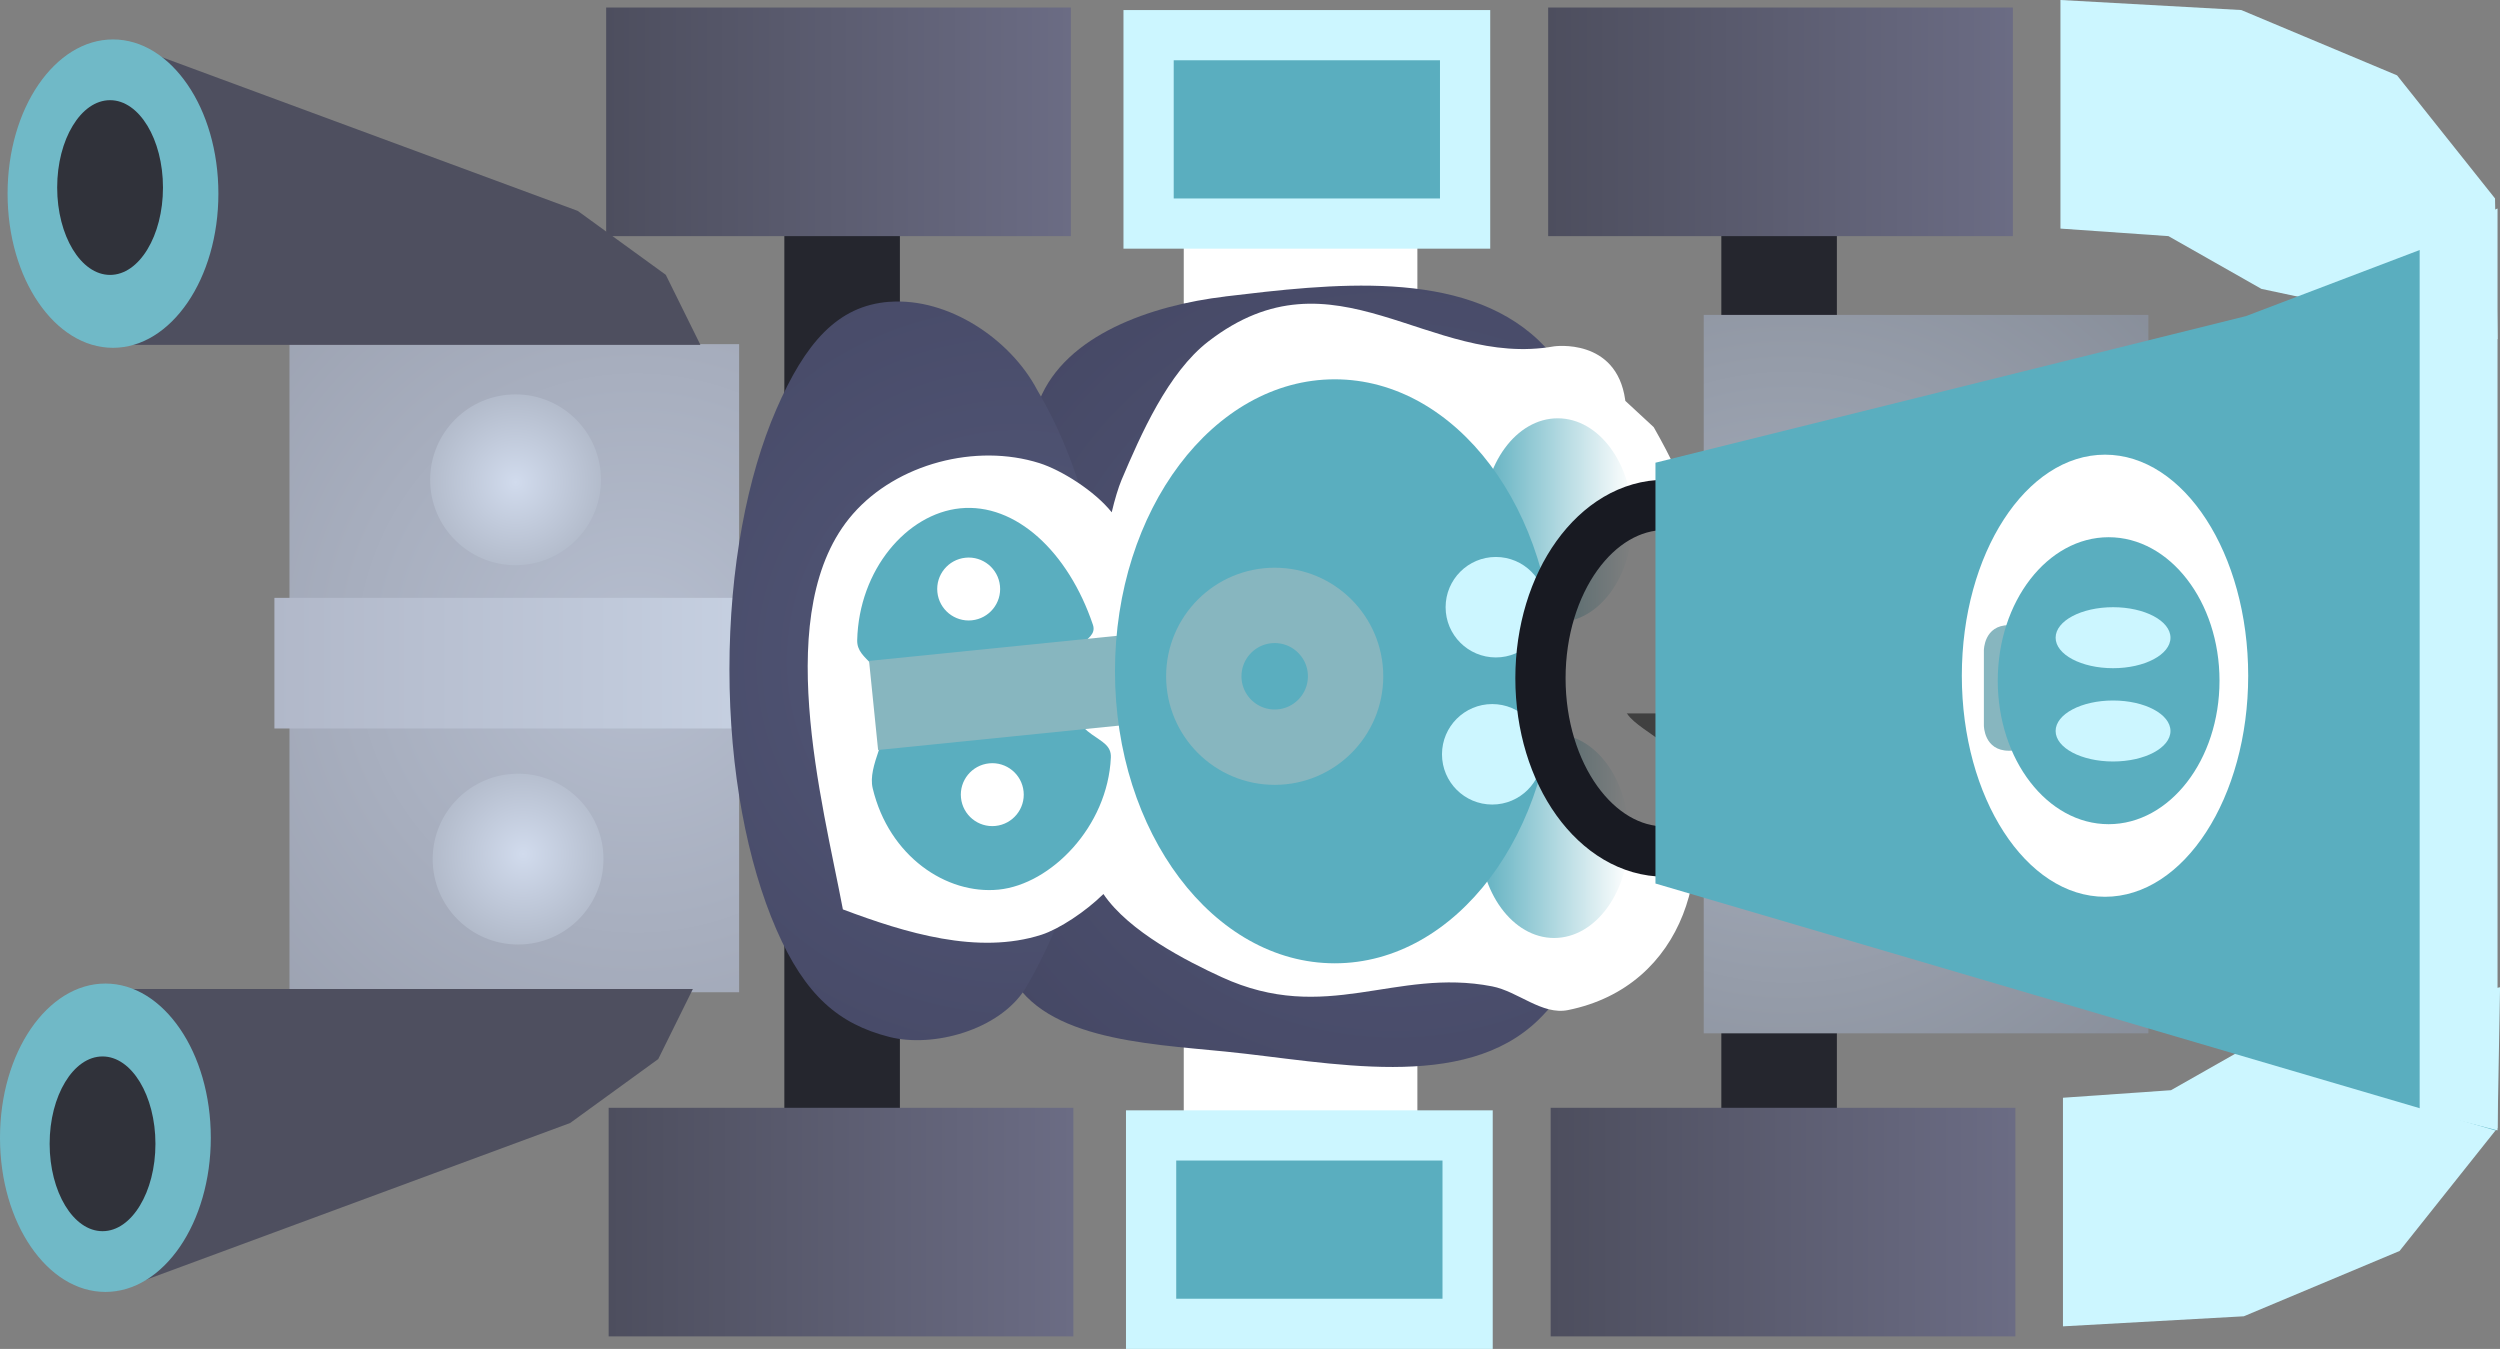 <svg version="1.1" xmlns="http://www.w3.org/2000/svg" xmlns:xlink="http://www.w3.org/1999/xlink" width="49.761" height="26.85" viewBox="0,0,49.761,26.85"><rect x="0" y="0" width="49.761" height="26.85" fill="#808080" stroke="none"/><defs><radialGradient cx="227.78" cy="179.699" r="11.126" gradientUnits="userSpaceOnUse" id="color-1"><stop offset="0" stop-color="#b6becf"/><stop offset="1" stop-color="#999fae"/></radialGradient><linearGradient x1="220.581" y1="178.6" x2="230.081" y2="178.6" gradientUnits="userSpaceOnUse" id="color-2"><stop offset="0" stop-color="#b1b8c9"/><stop offset="1" stop-color="#c6d0e1"/></linearGradient><radialGradient cx="242.893" cy="180.24" r="11.754" gradientUnits="userSpaceOnUse" id="color-3"><stop offset="0" stop-color="#535879"/><stop offset="1" stop-color="#434561"/></radialGradient><radialGradient cx="235.369" cy="179.852" r="11.614" gradientUnits="userSpaceOnUse" id="color-4"><stop offset="0" stop-color="#535879"/><stop offset="1" stop-color="#434561"/></radialGradient><linearGradient x1="244.564" y1="183.341" x2="247.542" y2="183.341" gradientUnits="userSpaceOnUse" id="color-5"><stop offset="0" stop-color="#5fb0c0"/><stop offset="1" stop-color="#ffffff"/></linearGradient><linearGradient x1="244.636" y1="177.055" x2="247.614" y2="177.055" gradientUnits="userSpaceOnUse" id="color-6"><stop offset="0" stop-color="#5fb0c0"/><stop offset="1" stop-color="#ffffff"/></linearGradient><radialGradient cx="250.73" cy="180.181" r="12.159" gradientUnits="userSpaceOnUse" id="color-7"><stop offset="0" stop-color="#a9b1c0"/><stop offset="1" stop-color="#828893"/></radialGradient><linearGradient x1="4.531" y1="-0.1" x2="4.531" y2="-0.1" gradientUnits="userSpaceOnUse" id="color-8"><stop offset="0" stop-color="#000000" stop-opacity="0"/><stop offset="1" stop-color="#000000"/></linearGradient><linearGradient x1="227.234" y1="188.75" x2="236.484" y2="188.75" gradientUnits="userSpaceOnUse" id="color-9"><stop offset="0" stop-color="#4d4e5e"/><stop offset="1" stop-color="#6b6c84"/></linearGradient><linearGradient x1="245.984" y1="188.75" x2="255.234" y2="188.75" gradientUnits="userSpaceOnUse" id="color-10"><stop offset="0" stop-color="#4d4e5e"/><stop offset="1" stop-color="#6b6c84"/></linearGradient><linearGradient x1="227.184" y1="166.85" x2="236.434" y2="166.85" gradientUnits="userSpaceOnUse" id="color-11"><stop offset="0" stop-color="#4d4e5e"/><stop offset="1" stop-color="#6b6c84"/></linearGradient><linearGradient x1="245.934" y1="166.85" x2="255.184" y2="166.85" gradientUnits="userSpaceOnUse" id="color-12"><stop offset="0" stop-color="#4d4e5e"/><stop offset="1" stop-color="#6b6c84"/></linearGradient><radialGradient cx="225.531" cy="183.7" r="2.34" gradientUnits="userSpaceOnUse" id="color-13"><stop offset="0" stop-color="#d1dbed"/><stop offset="1" stop-color="#a9b1c0"/></radialGradient><radialGradient cx="225.381" cy="176.3" r="2.275" gradientUnits="userSpaceOnUse" id="color-14"><stop offset="0" stop-color="#d1dbed"/><stop offset="1" stop-color="#a9b1c0"/></radialGradient></defs><g transform="translate(-215.119,-166.7)"><g data-paper-data="{&quot;isPaintingLayer&quot;:true}" fill-rule="nonzero" stroke-linejoin="miter" stroke-miterlimit="10" stroke-dasharray="" stroke-dashoffset="0" style="mix-blend-mode: normal"><path d="M228.081,178.8h25v2.1h-25z" fill="#ffffff" stroke="none" stroke-width="0.884" stroke-linecap="butt"/><path d="M238.681,170.9h4.65v18.6h-4.65z" fill="#ffffff" stroke="none" stroke-width="1" stroke-linecap="butt"/><path d="M249.381,170.65h2.3v18.75h-2.3z" fill="#25262e" stroke="none" stroke-width="1" stroke-linecap="butt"/><path d="M230.731,170.65h2.3v18.75h-2.3z" fill="#25262e" stroke="none" stroke-width="1" stroke-linecap="butt"/><path d="M256.131,166.7l3.6,0.2l3.1,1.3l1.95,2.45l0.05,2.8l-4.7,-1l-1.85,-1.05l-2.15,-0.15z" fill="#ccf6ff" stroke="none" stroke-width="1" stroke-linecap="round"/><path d="M256.181,188.55l2.15,-0.15l1.85,-1.05l4.7,-1l-0.05,2.8l-1.95,2.45l-3.1,1.3l-3.6,0.2z" fill="#ccf6ff" stroke="none" stroke-width="1" stroke-linecap="round"/><path d="M220.881,173.55h8.95v12.9h-8.95z" fill="url(#color-1)" stroke="none" stroke-width="1" stroke-linecap="butt"/><path d="M220.581,178.6h9.5v2.6h-9.5z" fill="url(#color-2)" stroke="none" stroke-width="1" stroke-linecap="butt"/><g stroke="none" stroke-width="1.59" stroke-linecap="round"><path d="M239.504,172.601c2.083,-0.248 4.723,-0.571 6.242,0.875c1.616,1.546 1.52,4.256 1.511,6.441c0.009,2.43 0.186,5.41 -1.511,7.077c-1.493,1.461 -4.163,0.843 -6.242,0.636c-1.589,-0.159 -3.758,-0.242 -4.333,-1.67c-0.817,-1.84 0.975,-3.896 1.113,-5.884c0.126,-1.803 -1.234,-3.745 -0.477,-5.407c0.522,-1.306 2.23,-1.892 3.697,-2.067z" data-paper-data="{&quot;origPos&quot;:null}" fill="url(#color-3)"/><path d="M232.819,172.708c1.18,-0.089 2.414,0.748 2.942,1.749c1.019,1.722 1.42,3.828 1.352,5.805c-0.073,2.107 -0.525,4.327 -1.59,6.123c-0.52,0.817 -1.827,1.177 -2.704,0.954c-1.002,-0.256 -1.673,-0.819 -2.249,-2.144c-0.576,-1.325 -0.932,-3.154 -0.932,-5.172c0,-2.018 0.356,-3.847 0.932,-5.172c0.576,-1.325 1.217,-2.066 2.249,-2.144z" fill="url(#color-4)"/></g><path d="M247.468,174.677l0.567,0.525c1.449,2.546 0.963,3.247 -0.53,5.389c-0.313,0.449 0.836,0.761 1.042,1.267c0.812,1.999 0.114,4.477 -2.218,4.947c-0.517,0.104 -0.993,-0.371 -1.51,-0.472c-1.935,-0.376 -3.301,0.773 -5.384,-0.184c-0.682,-0.313 -1.846,-0.904 -2.353,-1.654c-0.359,0.354 -0.882,0.697 -1.231,0.81c-1.265,0.407 -2.711,-0.036 -3.955,-0.504c-0.402,-2.133 -1.452,-5.984 0.2,-7.871c0.879,-1.004 2.45,-1.41 3.711,-1.012c0.441,0.139 1.103,0.556 1.44,0.979c0.058,-0.249 0.133,-0.495 0.195,-0.643c0.385,-0.907 0.924,-2.137 1.729,-2.758c2.51,-1.938 4.386,0.541 6.882,0.098c0,0 1.237,-0.177 1.414,1.061c0.001,0.007 0.002,0.014 0.003,0.022z" fill="#ffffff" stroke="none" stroke-width="0.5" stroke-linecap="butt"/><g stroke="none" stroke-width="0" stroke-linecap="butt"><path d="M236.315,180.389c0.173,1.089 0.937,0.915 0.915,1.389c-0.063,1.379 -1.196,2.524 -2.232,2.629c-1.041,0.105 -2.185,-0.664 -2.508,-2.015c-0.109,-0.456 0.331,-1.021 0.31,-1.647c-0.029,-0.873 -0.63,-0.867 -0.619,-1.304c0.035,-1.401 0.987,-2.515 2.048,-2.623c1.105,-0.112 2.152,0.863 2.644,2.318c0.128,0.378 -0.699,0.368 -0.558,1.253zM234.933,183.14c0.344,-0.035 0.595,-0.342 0.56,-0.686c-0.035,-0.344 -0.342,-0.595 -0.686,-0.56c-0.344,0.035 -0.595,0.342 -0.56,0.686c0.035,0.344 0.342,0.595 0.686,0.56zM234.463,179.047c0.344,-0.035 0.595,-0.342 0.56,-0.686c-0.035,-0.344 -0.342,-0.595 -0.686,-0.56c-0.344,0.035 -0.595,0.342 -0.56,0.686c0.035,0.344 0.342,0.595 0.686,0.56z" fill="#5aaebf"/><path d="M232.597,181.628l-0.18,-1.773l6.648,-0.673l0.18,1.773z" fill="#87b6bf"/></g><path d="M246.053,181.312c0.822,0 1.489,0.908 1.489,2.029c0,1.121 -0.667,2.029 -1.489,2.029c-0.822,0 -1.489,-0.908 -1.489,-2.029c0,-1.121 0.667,-2.029 1.489,-2.029z" data-paper-data="{&quot;index&quot;:null}" fill="url(#color-5)" stroke="none" stroke-width="0" stroke-linecap="butt"/><path d="M247.614,177.055c0,1.121 -0.667,2.029 -1.489,2.029c-0.822,0 -1.489,-0.908 -1.489,-2.029c0,-1.121 0.667,-2.029 1.489,-2.029c0.822,0 1.489,0.908 1.489,2.029z" fill="url(#color-6)" stroke="none" stroke-width="0" stroke-linecap="butt"/><path d="M237.312,180.062c0,-3.21 1.959,-5.812 4.375,-5.812c2.416,0 4.375,2.602 4.375,5.812c0,3.21 -1.959,5.812 -4.375,5.812c-2.416,0 -4.375,-2.602 -4.375,-5.812z" fill="#5aaebf" stroke="#ffffff" stroke-width="0" stroke-linecap="butt"/><path d="M249.031,172.968h8.85v14.3h-8.85z" fill="url(#color-7)" stroke="none" stroke-width="1.147" stroke-linecap="butt"/><path d="M243.893,178.786c0,-0.552 0.448,-1 1,-1c0.552,0 1,0.448 1,1c0,0.552 -0.448,1 -1,1c-0.552,0 -1,-0.448 -1,-1z" fill="#ccf6ff" stroke="none" stroke-width="0.5" stroke-linecap="butt"/><path d="M243.821,181.714c0,-0.552 0.448,-1 1,-1c0.552,0 1,0.448 1,1c0,0.552 -0.448,1 -1,1c-0.552,0 -1,-0.448 -1,-1z" fill="#ccf6ff" stroke="none" stroke-width="0.5" stroke-linecap="butt"/><path d="M248.256,176.75c0.683,0 1.302,0.387 1.75,1.011c0.448,0.625 0.725,1.487 0.725,2.439c0,0.952 -0.277,1.814 -0.725,2.439c-0.448,0.624 -1.067,1.011 -1.75,1.011c-0.683,0 -1.302,-0.387 -1.75,-1.011c-0.448,-0.625 -0.725,-1.487 -0.725,-2.439c0,-0.952 0.277,-1.814 0.725,-2.439c0.448,-0.624 1.067,-1.011 1.75,-1.011z" fill="url(#color-8)" stroke="#181a22" stroke-width="1" stroke-linecap="butt"/><path d="M248.07,175.91l11.753,-2.918l4.971,-1.891v18.102l-16.724,-4.917z" fill="#5aaebf" stroke="none" stroke-width="0.54" stroke-linecap="butt"/><path d="M257.018,175.75c0.786,0 1.499,0.493 2.015,1.29c0.516,0.796 0.835,1.896 0.835,3.11c0,1.214 -0.319,2.314 -0.835,3.11c-0.516,0.797 -1.229,1.29 -2.015,1.29c-0.786,0 -1.499,-0.493 -2.015,-1.29c-0.516,-0.796 -0.835,-1.896 -0.835,-3.11c0,-1.214 0.319,-2.314 0.835,-3.11c0.516,-0.797 1.229,-1.29 2.015,-1.29z" fill="#ffffff" stroke="none" stroke-width="1" stroke-linecap="butt"/><path d="M227.234,188.75h9.25v4.55h-9.25z" fill="url(#color-9)" stroke="none" stroke-width="1.062" stroke-linecap="butt"/><path d="M245.984,188.75h9.25v4.55h-9.25z" fill="url(#color-10)" stroke="none" stroke-width="1.062" stroke-linecap="butt"/><path d="M238.031,189.3h6.3v3.75h-6.3z" fill="#5aaebf" stroke="#ccf6ff" stroke-width="1" stroke-linecap="round"/><path d="M227.184,166.85h9.25v4.55h-9.25z" fill="url(#color-11)" stroke="none" stroke-width="1.062" stroke-linecap="butt"/><path d="M245.934,166.85h9.25v4.55h-9.25z" fill="url(#color-12)" stroke="none" stroke-width="1.062" stroke-linecap="butt"/><path d="M237.981,167.4h6.3v3.75h-6.3z" fill="#5aaebf" stroke="#ccf6ff" stroke-width="1" stroke-linecap="round"/><g stroke="none"><path d="M217.599,167.564l9.018,3.333l1.754,1.273l0.689,1.394h-11.461z" fill="#4e4f5f" stroke-width="1.232" stroke-linecap="round"/><path d="M215.884,172.723c-0.381,-0.555 -0.614,-1.322 -0.614,-2.169c0,-0.847 0.234,-1.614 0.614,-2.169c0.381,-0.556 0.905,-0.9 1.484,-0.9c0.578,0 1.103,0.343 1.484,0.9c0.381,0.555 0.614,1.322 0.614,2.169c0,0.847 -0.234,1.614 -0.614,2.169c-0.381,0.556 -0.905,0.9 -1.484,0.9c-0.579,0 -1.103,-0.343 -1.484,-0.9z" fill="#70b9c7" stroke-width="2.387" stroke-linecap="butt"/><path d="M216.566,171.662c-0.19,-0.314 -0.309,-0.749 -0.309,-1.229c0,-0.48 0.118,-0.915 0.309,-1.229c0.19,-0.315 0.453,-0.51 0.744,-0.51c0.291,0 0.553,0.195 0.744,0.51c0.19,0.314 0.309,0.749 0.309,1.229c0,0.48 -0.118,0.915 -0.309,1.229c-0.19,0.315 -0.453,0.51 -0.744,0.51c-0.291,0 -0.553,-0.195 -0.744,-0.51z" fill="#30323a" stroke-width="1.197" stroke-linecap="butt"/></g><g stroke="none"><path d="M217.449,186.386h11.461l-0.689,1.394l-1.754,1.273l-9.018,3.333z" fill="#4e4f5f" stroke-width="1.232" stroke-linecap="round"/><path d="M217.217,186.277c0.578,0 1.103,0.343 1.484,0.9c0.381,0.555 0.614,1.322 0.614,2.169c0,0.847 -0.234,1.614 -0.614,2.169c-0.381,0.556 -0.905,0.9 -1.484,0.9c-0.579,0 -1.103,-0.343 -1.484,-0.9c-0.381,-0.555 -0.614,-1.322 -0.614,-2.169c0,-0.847 0.234,-1.614 0.614,-2.169c0.381,-0.556 0.905,-0.9 1.484,-0.9z" fill="#70b9c7" stroke-width="2.387" stroke-linecap="butt"/><path d="M217.16,187.728c0.291,0 0.553,0.195 0.744,0.51c0.19,0.314 0.309,0.749 0.309,1.229c0,0.48 -0.118,0.915 -0.309,1.229c-0.19,0.315 -0.453,0.51 -0.744,0.51c-0.291,0 -0.553,-0.195 -0.744,-0.51c-0.19,-0.314 -0.309,-0.749 -0.309,-1.229c0,-0.48 0.118,-0.915 0.309,-1.229c0.19,-0.315 0.453,-0.51 0.744,-0.51z" fill="#30323a" stroke-width="1.197" stroke-linecap="butt"/></g><path d="M225.431,182.1c0.469,0 0.894,0.19 1.202,0.498c0.308,0.308 0.498,0.733 0.498,1.202c0,0.469 -0.19,0.894 -0.498,1.202c-0.308,0.308 -0.733,0.498 -1.202,0.498c-0.469,0 -0.894,-0.19 -1.202,-0.498c-0.308,-0.308 -0.498,-0.733 -0.498,-1.202c0,-0.469 0.19,-0.894 0.498,-1.202c0.308,-0.308 0.733,-0.498 1.202,-0.498z" fill="url(#color-13)" stroke="none" stroke-width="1" stroke-linecap="butt"/><path d="M225.381,174.55c0.469,0 0.894,0.19 1.202,0.498c0.308,0.308 0.498,0.733 0.498,1.202c0,0.469 -0.19,0.894 -0.498,1.202c-0.308,0.308 -0.733,0.498 -1.202,0.498c-0.469,0 -0.894,-0.19 -1.202,-0.498c-0.308,-0.308 -0.498,-0.733 -0.498,-1.202c0,-0.469 0.19,-0.894 0.498,-1.202c0.308,-0.308 0.733,-0.498 1.202,-0.498z" fill="url(#color-14)" stroke="none" stroke-width="1" stroke-linecap="butt"/><path d="M263.281,171.5l1.55,-0.65v18.35l-1.55,-0.4z" fill="#ccf6ff" stroke="none" stroke-width="1" stroke-linecap="round"/><path d="M255.107,179.143c0.5,0 0.5,0.5 0.5,0.5c0,0.333 0,1.167 0,1.5c0,0 0,0.5 -0.5,0.5c-0.5,0 -0.5,-0.5 -0.5,-0.5c0,-0.333 0,-0.667 0,-1v-0.5c0,0 0,-0.5 0.5,-0.5z" fill="#87b6bf" stroke="none" stroke-width="0.5" stroke-linecap="butt"/><path d="M241.902,180.161c0,0.779 -0.632,1.411 -1.411,1.411c-0.779,0 -1.411,-0.632 -1.411,-1.411c0,-0.779 0.632,-1.411 1.411,-1.411c0.779,0 1.411,0.632 1.411,1.411z" fill="#5aaebf" stroke="#87b6bf" stroke-width="1.5" stroke-linecap="butt"/><path d="M257.09,177.393c0.609,0 1.161,0.32 1.56,0.837c0.4,0.517 0.647,1.231 0.647,2.019c0,0.788 -0.247,1.502 -0.647,2.019c-0.4,0.517 -0.952,0.837 -1.56,0.837c-0.609,0 -1.161,-0.32 -1.56,-0.837c-0.4,-0.517 -0.647,-1.231 -0.647,-2.019c0,-0.788 0.247,-1.502 0.647,-2.019c0.4,-0.517 0.952,-0.837 1.56,-0.837z" fill="#5aaebf" stroke="none" stroke-width="1" stroke-linecap="butt"/><path d="M258.321,179.393c0,0.335 -0.512,0.607 -1.143,0.607c-0.631,0 -1.143,-0.272 -1.143,-0.607c0,-0.335 0.512,-0.607 1.143,-0.607c0.631,0 1.143,0.272 1.143,0.607z" fill="#ccf6ff" stroke="none" stroke-width="0" stroke-linecap="butt"/><path d="M258.321,181.25c0,0.335 -0.512,0.607 -1.143,0.607c-0.631,0 -1.143,-0.272 -1.143,-0.607c0,-0.335 0.512,-0.607 1.143,-0.607c0.631,0 1.143,0.272 1.143,0.607z" fill="#ccf6ff" stroke="none" stroke-width="0" stroke-linecap="butt"/></g></g></svg>